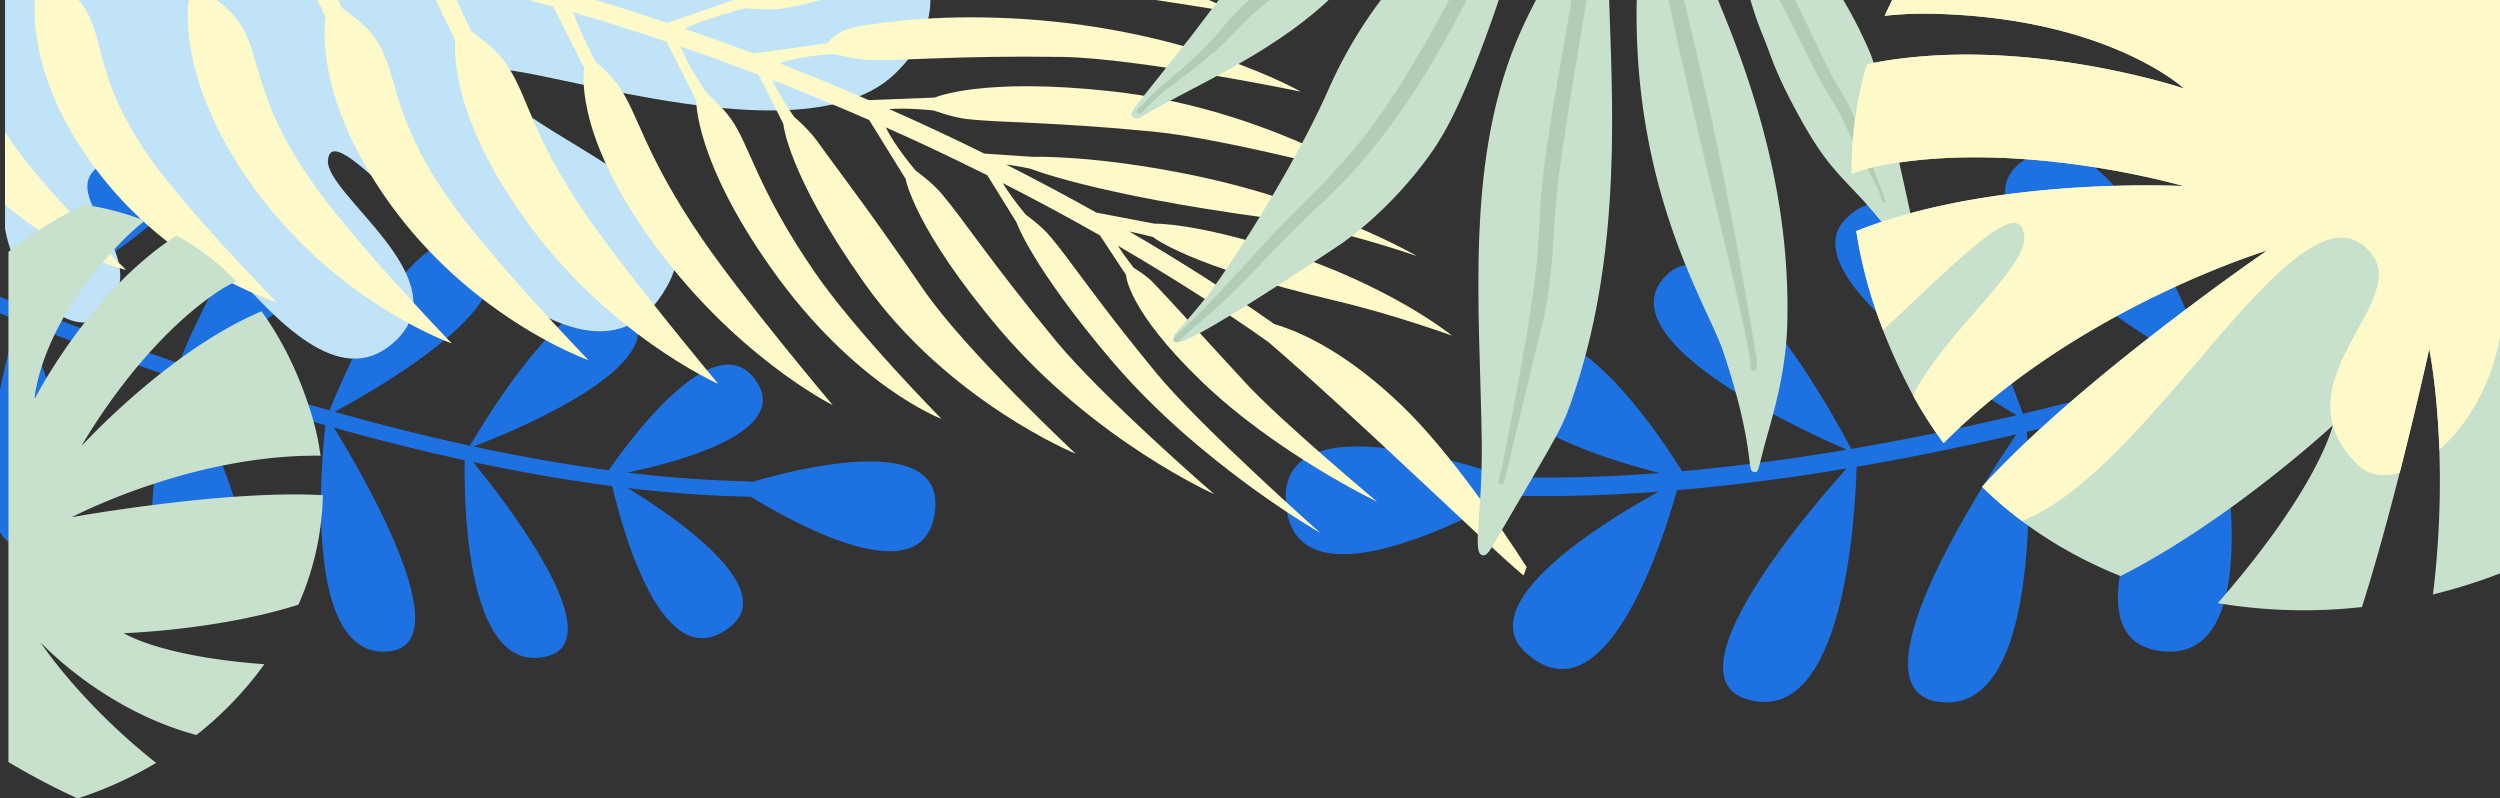 <svg xmlns="http://www.w3.org/2000/svg" viewBox="0 0 1923.88 614.45"><rect x="0" y="0" width="1923.88" height="614.45" fill="#333333" stroke="none"/><defs><style>.cls-1{fill:#1e71e0;}.cls-2,.cls-6{fill:#c8e1cc;}.cls-2,.cls-3{fill-rule:evenodd;}.cls-3{fill:#c0e3f7;}.cls-4{fill:#fdf9c8;}.cls-5{fill:#6fd48b;}.cls-7{fill:#b2cdb6;}.cls-8{fill:#468d61;}</style></defs><title>header</title><g id="Capa_2" data-name="Capa 2"><g id="Capa_1-2" data-name="Capa 1"><path class="cls-1" d="M420.5,505.14c51.56-12.41-32.44-120.23-56.49-149.62q55.9,11.94,107.19,18.57c6.77,29.42,38.47,151,91.29,107.82,37-30.23-46.14-86-79.54-106.35q49.17,5.83,93.83,6.67a7.9,7.9,0,0,0,.85-.07c33.5,20.58,129,73.53,141.09,16.15,14.1-67.1-100.66-38.92-139.84-27.49a6.16,6.16,0,0,0-1.88-.37,933.4,933.4,0,0,1-94.26-6.77c38.9-8.08,126.53-31.15,99-70.8-31-44.79-97.43,46.05-113.25,69q-49.82-6.63-104.09-18.3c24.73-9.36,156.14-61.69,120.84-104.38C449.42,195.82,372.12,325.06,361.69,343q-50.26-10.89-104.22-26.08c27.51-14.78,148.65-83,113.82-120.37C324.47,146.29,264,289.81,253.58,315.82q-53.19-15.07-109.81-34.23c35.7-18.57,166.86-91,115.57-127.46C207.12,117,150.23,248.26,137.64,279.49q-33.21-11.33-67.55-24-25.48-9.45-50-19C49.25,220.25,204.78,130.89,144.76,92.48,83.33,53.16,26.16,208.48,16.88,235.1Q8.38,231.76,0,228.42v12.67q6.68,2.66,13.43,5.3C10.67,255.67,4.91,276,0,299.68V409.61c6.77,11,18.21,15.83,36.33,10.57,49.41-14.35-3.63-140-18-171.83Q41.74,257.49,66,266.49q34.44,12.76,67.73,24.11c-8.9,33.16-43.69,177.14,25,172.15,66.4-4.82,1.3-134-18.09-169.77q56.56,19.13,109.75,34.18c-3.77,34.69-16,181.85,49.53,174,54.86-6.61-20.89-136.27-43-172.11q52,14.55,100.69,25.15C357.14,384.65,358.13,520.15,420.5,505.14Z"/><path class="cls-1" d="M1276.34,378.38q-59.71,4.42-113.72,3.05a6.94,6.94,0,0,1-1-.13c-41.57,23.08-159.81,81.95-171.31,12-13.45-81.82,123.69-41.65,170.41-25.74a7,7,0,0,1,2.29-.35A1128,1128,0,0,0,1277.24,364c-46.57-11.84-151.21-44.39-115.89-90.83,39.89-52.45,115.25,60.84,133.13,89.42q60.54-5.36,126.74-16.55c-29.39-12.63-185.35-82.88-140.42-132.57,45.65-50.49,132.14,109.78,143.79,132q61.29-10.47,127.3-25.94c-32.45-19.33-175.16-108.21-131.09-151.51,59.26-58.2,124.65,118.41,135.85,150.39q65.05-15.36,134.5-35.48C1649,258.62,1494.41,164.13,1558.33,122.8c65.07-42.07,126.78,119.56,140.34,158q40.72-11.92,82.89-25.44,31.29-10,61.44-20.35c-34.39-21.06-217.52-137.34-143-180.54,76.32-44.21,137.26,146.49,147,179.15q13.71-4.7,27.14-9.4l-6.7,17.42q-8.38,2.91-16.86,5.81c1.32,5.29,3.3,13.52,5.51,23.72l-62.78,163.23c-15-48,35.47-153.87,51.1-184.85q-28.76,9.78-58.58,19.37-42.29,13.58-83.12,25.51c9,40.54,43.32,216.34-39.44,206.64-80-9.37,5.59-161.91,30.92-204.14q-69.36,20.1-134.41,35.43c2.7,42.12,9.57,220.56-69.14,207.53-65.93-10.92,32.51-163.52,61.09-205.64q-63.63,14.79-123,25c-1,36.86-9.4,200.52-83.94,179-61.64-17.74,45.61-143.53,76.24-177.75q-68.19,11.43-130.5,16.71c-9.75,35.19-54.55,180.4-116,125.39C1131.54,464.13,1234.91,401.2,1276.34,378.38Z"/><path class="cls-2" d="M1487,10.6c134.82,2.89,193.81,57.55,193.81,57.55s-127.52-42.88-244.18-18.77A286.16,286.16,0,0,0,1424.9,134a115.91,115.91,0,0,1,19.85-6c108.18-21.94,235.75,15.23,235.75,15.23s-145.54-7.88-252,34.59c5.91,38.87,19.34,79.77,41.56,122.43A291,291,0,0,0,1495.74,341c102.67-104,249-148.26,249-148.26s-144.66,99.11-219.48,181.89c30.22,29.59,66.55,52.68,106.66,68.67,84.88-43.16,163.25-115.9,163.25-115.9s-10.41,47.5-88.47,136.74a400.8,400.8,0,0,0,110.94,3c26.5-83.18,51.75-198.55,51.75-198.55s16.35,78.42,2.92,188.86a432.89,432.89,0,0,0,51.57-16.16V0H1456.09c-2,4.31-3.92,8.1-5.74,12.18A273.68,273.68,0,0,1,1487,10.6Z"/><path class="cls-1" d="M3.4,352.28h107"/><path class="cls-1" d="M109.8,352.28h107"/><path class="cls-1" d="M216.21,352.28h107"/><path class="cls-3" d="M688.17,57.29c-83.92,79.28-358.28-42-309,8.89S552.89,148,513.76,219.56C441.88,351.1,256.91,69.78,252.37,123.3c-2.24,26.33,101.28,90.85,52.81,138.22C225.19,339.67,116.49,73.25,70.75,133c-19.55,25.52,50.72,67.72,7.43,109.84C59.06,261.4,13.82,229.92,3.88,176.1V0H716C715.91,19.31,707.31,39.21,688.17,57.29Z"/><path class="cls-4" d="M387.32,46c19.59,26.2,18.85,53.89,63.65,119.23C483.09,212,552.71,295.4,552.71,295.4s-86-37.86-150.66-129.45c-58.66-83.07-51.72-134.7-51.72-134.7L335.39,0h16.05C356.87,12.44,363,24.33,363,24.33S380.27,36.52,387.32,46Z"/><path class="cls-4" d="M889.4,0h40.88c12.2,5.18,18.49,9.4,18.49,9.4S923.55,5.18,889.4,0Z"/><path class="cls-4" d="M573.58,6.33S541,14.8,526.93,22.15q26.57,9.11,53.05,19l56.73-7.95s6.47-10.16,24.72-13.11c27.5-4.44,68.58-9,124.54-5.55,131.76,8.14,214.93,55.93,214.93,55.93S875.53,44.6,816.9,43.79c-81.79-1.13-121.09,3.12-148,2.3-12.15-.37-26.9-4.61-26.9-4.61s-28.21,1.6-41.46,7.22l-.45.18q34.38,13.38,68.5,28.19l50.83-2s35.66-15.92,136.74-4.73c111.44,12.34,197.23,65.91,197.23,65.91s-109.59-29.55-166.12-35c-78.85-7.63-117.13-6.68-143-9.62-11.7-1.33-25.6-6.6-25.6-6.6s-19.48-2.19-34.37-1.11q18.43,8.19,36.78,16.75t36.42,17.53l37.32,2.48s47.54-1.61,124.71,14.48c100.58,21,170.85,61.87,170.85,61.87s-65.15-22.61-116.7-29.59c-131.93-17.87-180.54-37.56-180.54-37.56s-8.85-2-18.87-3.29q35.46,18,69.46,37l44.62,8.53s29.74-1.05,96.17,20.23c86.59,27.75,132.91,65.95,132.91,65.95s-44.41-16.18-89.13-26.75C913.81,204.51,887.4,182.45,887.4,182.45s-8.31-2.23-18.35-4.32c39.48,23,76.94,46.9,111.56,71.23,22.19,6.6,57,22.94,98.78,63.32,37.19,35.95,77.25,95.41,95.49,123.77l-2.48,6.47C1137.26,413,1045.81,323.13,976.06,263.18c-35.79-25.32-74.7-50.21-115.83-74.11,5.56,8.66,12.27,17.11,12.27,17.11s9.28,5.39,15.12,11.48c13,13.51,32.66,35.54,71.23,77.3,27.65,29.93,101,91.18,101,91.18S982,348.94,924.15,293c-56.93-55-57.6-81.39-57.6-81.39l-20.12-30.5Q810,160.42,771.64,140.87c7,11.69,17.86,24.44,17.86,24.44s11.35,8,18.49,16.38c15.82,18.54,35.07,48.69,82.19,105.79,33.76,40.93,125.91,122.68,125.91,122.68s-93.07-53-160.85-132.92c-61.48-72.46-73-106.13-73-106.13l-22.41-36.19q-22.12-11.07-44.67-21.66-16.68-7.8-33.46-15.25c6.32,13.76,23,33.34,23,33.34s12.15,8.57,19.79,17.53C741.37,168.72,762,201,812.4,262.1c36.14,43.8,121.91,118.14,121.91,118.14s-92.38-41.18-164.92-126.67c-65.8-77.55-72.53-116-72.53-116l-28-45.21q-37.25-16.27-74.79-30.89c6.34,13.29,17,28.38,17,28.38s11.34,9.62,18.16,19.21c15.1,21.27,36.78,48.64,81.59,114C743,269.86,827.8,349.18,827.8,349.18s-98.37-40.28-163-131.86c-58.66-83.08-62-122-62-122l-19-37.8Q553.91,46.12,523.9,35.8C528.63,50.07,544.16,72,544.16,72s11.34,9.62,18.15,19.22c15.11,21.26,19.7,52.62,64.51,118,32.11,46.83,97.75,113.13,97.75,113.13s-66.78-24.83-131.46-116.42C534.44,122.82,535.85,77.5,535.85,77.5L513,32.07Q477.1,20,441.07,9.5C446.52,24.93,458,47.08,458,47.08s11.34,9.62,18.16,19.22c15.1,21.26,19.69,52.62,64.5,118,32.12,46.83,100.14,127.45,100.14,127.45s-77.21-38.39-141.89-130C440.21,98.66,449.66,52.58,449.66,52.58L425.81,5.14C419.6,3.38,413.39,2.07,407.17,0h50.67C476.42,5.18,495,11.43,513.52,17.63L564.28,0H632c-12.26,3.11-22.21,5.62-30.89,6.71C588.92,8.23,573.58,6.33,573.58,6.33Z"/><path class="cls-4" d="M287.49,27.68c19.59,26.2,11.18,57.33,56,122.67,32.12,46.83,109.4,126.78,109.4,126.78s-90-31.45-154.68-123C239.53,71,250.5,13,250.5,13L244.29,0h15.86a49.82,49.82,0,0,0,3.05,6.06S280.44,18.25,287.49,27.68Z"/><path class="cls-4" d="M97,207.72S49.25,196.47,3.88,157.49v-56q1.76,2.81,3.69,5.7C32.91,145.1,97,207.72,97,207.72Z"/><path class="cls-4" d="M63.2,3.46c17.91,24,8.48,53.78,49.2,113.76,29.19,43,100.78,115.45,100.78,115.45s-85.9-26-144.8-110C27.65,64.54,25.54,18.66,26.84,0H60.22A25.7,25.7,0,0,1,63.2,3.46Z"/><path class="cls-4" d="M182.27,14.84c19.59,26.2,11.18,57.32,56,122.66,32.12,46.84,109.4,126.78,109.4,126.78s-90-31.45-154.68-123C134.31,58.17,145.28.13,145.28.13L145.21,0h21.65C172.18,4.15,178.6,9.93,182.27,14.84Z"/><path class="cls-5" d="M1031.76,188l-.18.13Z"/><path class="cls-6" d="M1022.16,69.25c-27.17,61.41-79.9,142.35-95,160.88-17.91,22-20.23,23-23,27a3.76,3.76,0,0,0,2.05,6.07c9.76,3,129.47-78.13,125.56-75.28,51.51-36.53,78.85-84.58,75.76-79.76C1121.75,86,1139.19,42.13,1153.38,0h-90.7A348.72,348.72,0,0,0,1022.16,69.25Z"/><path class="cls-7" d="M998.12,161.34c-28.11,28-15.42,16.4-67.09,71.54-17.93,18.63-28.08,26.21-28.18,28.3-.11,2.26,2.74,2.35,2.32,2.28,1.87.07,1.47-.72,7.64-6.31,1.89-1.71,10.38-8.84,10.43-8.88,34.65-28.93,58.81-60,91.57-89.69,48.43-43.88,84.6-101.31,113-157.13l.78-1.45h-13.35C1063.35,96.34,1039.43,120.13,998.12,161.34Z"/><path class="cls-6" d="M963.15,210.82c-.77.78,0,0,0,0Z"/><path class="cls-6" d="M963.54,210.41Z"/><path class="cls-6" d="M916.17,28.49C871.23,85.56,869,86.05,871.33,89.56c3.23,3.65,6.39.62,9.19-1,34-20.23,95.94-46.07,140.25-87L1022.41,0H937.85C928.14,12.69,916.15,28.52,916.17,28.49Z"/><path class="cls-7" d="M939.16,23.26C918,48.12,902.51,57.65,888.09,71.56c-3.82,3.69-5,5.36-12.72,12.7a1.75,1.75,0,0,0,1,3.11,2,2,0,0,0,1.68-.43c27.62-26.4,8.52-8.77,44.52-37.17,30.69-24.2,24-25,54.56-49.77H960.93A208.33,208.33,0,0,0,939.16,23.26Z"/><path class="cls-6" d="M1182,0c-3.51,6.85-6.9,13.41-11.22,23-44.06,97.77-31.91,213.36-30.51,316.23.76,55.34-7.44,85.62.19,87.95,3.77,1.16,5.7-2.79,12.66-14.74,49.36-84.85,48.75-81.2,59.05-112.32C1248.56,190.24,1240.52,73.19,1238.34,0Z"/><path class="cls-7" d="M1200,54.26c-30.43,170.66,2.74,68.15-43.84,303.89-2.46,11.55-4.78,14-1.51,14.57,3.64.64.21,7.63,33.38-128.26,5.31-21.81,7.69-61.55,8.69-78.9,2.1-36.26,13.41-98.71,24.22-165.56h-11.68C1206.68,15.9,1203.63,33.89,1200,54.26Z"/><path class="cls-6" d="M1322.13,0h-62.58c-3,148.11,54.68,235.56,66.13,269.43,22.56,66.77,19.4,89.88,22.44,93a3.19,3.19,0,0,0,1.68.84c3.37.59,2.89-.69,8-20.19,4.88-18.52,16.61-53.64,17.61-93.93,1.68-67.35-10.16-144.72-50.33-241.79C1324.09,4.83,1323.1,2.4,1322.13,0Z"/><path class="cls-7" d="M1296,0h-12c24.15,114.44,64.15,265.55,63.3,283.39-.12,2.68,4.36,2.84,4.49.17a38.29,38.29,0,0,0,0-8.08C1327,126.33,1308.36,52.31,1296,0Z"/><path class="cls-6" d="M1439,40.4A347.89,347.89,0,0,0,1418.54,0H1347.1a275.4,275.4,0,0,0,10,28.65c6.12,14.88,8.53,25.66,24.25,55,22.12,41.2,31.22,47.59,52.58,70.68,6.89,7.43,18.66,22.72,27.89,32,6.65,6.71,8.12,6.3,8.08,6.29,3.12.55,5.88-1.33,4.75-6.91C1469.32,159.47,1449,64.26,1439,40.4Z"/><path class="cls-7" d="M1422.56,80.62c-6.61-12.54-10-15.28-19.84-36.29-9-19.16-15.85-33.25-21.29-44.33h-12c10.26,20.26,31.24,61.75,27.29,54.44,18.58,34.45,10.86,14.93,27.62,51,4.92,10.58,19.73,34.56,24.31,49.76.29.91,1.57.67,1.43.65,2.05-.62-1.33-7.1-5.71-18.82C1444.35,137,1426.67,88.45,1422.56,80.62Z"/><path class="cls-8" d="M1396.29,53.64Z"/><path class="cls-2" d="M31.18,494.27s47.59,52,120,71.36a272.82,272.82,0,0,0,52.28-54.48C123,505.28,95.24,487.26,95.24,487.26S168,485,229.67,465.3a219.17,219.17,0,0,0,18.79-84.24C172.67,376.77,55.25,398,55.25,398s92-48.54,191.42-47.3a197.92,197.92,0,0,0-7-32c-9.65-31.27-22.7-57.49-38.43-79.14C129.37,269.89,62.69,343.3,62.69,343.3s44-79,106.83-120.11A79.26,79.26,0,0,1,182,216.61a195.22,195.22,0,0,0-46.14-35.37c-68,44.11-109.21,125.85-109.21,125.85S29.08,252.44,93,186.57a187.36,187.36,0,0,1,18.5-16.74,221.19,221.19,0,0,0-46.79-12.35,334.76,334.76,0,0,0-58.2,36.28v392.7a558.49,558.49,0,0,0,53.27,28,296.66,296.66,0,0,0,60.34-27.37C60.77,540.05,31.18,494.27,31.18,494.27Z"/><path class="cls-4" d="M1487,10.6c134.82,2.89,193.81,57.55,193.81,57.55s-127.52-42.88-244.18-18.77A286.16,286.16,0,0,0,1424.9,134a115.91,115.91,0,0,1,19.85-6c108.18-21.94,235.75,15.23,235.75,15.23s-145.54-7.88-252,34.59A363.46,363.46,0,0,0,1449.08,254c60.42-56.11,106-104,108.67-72.33,2.11,24.85-59.72,72.79-85.67,122.39A290.46,290.46,0,0,0,1495.74,341c102.67-104,249-148.26,249-148.26s-144.66,99.11-219.48,181.89A307.66,307.66,0,0,0,1556,400.9c103.15-40.2,215.71-275.09,269.39-205,28.81,37.6-74.73,99.78-10.94,161.84,8.22,8,19.72,9.71,32.24,6.16,13.35-52.39,22.75-95.35,22.75-95.35s6.13,29.4,7.8,77.53c20.85-18.41,39.69-48.75,46.69-86.6V0H1456.09c-2,4.31-3.92,8.1-5.74,12.18A273.68,273.68,0,0,1,1487,10.6Z"/></g></g></svg>